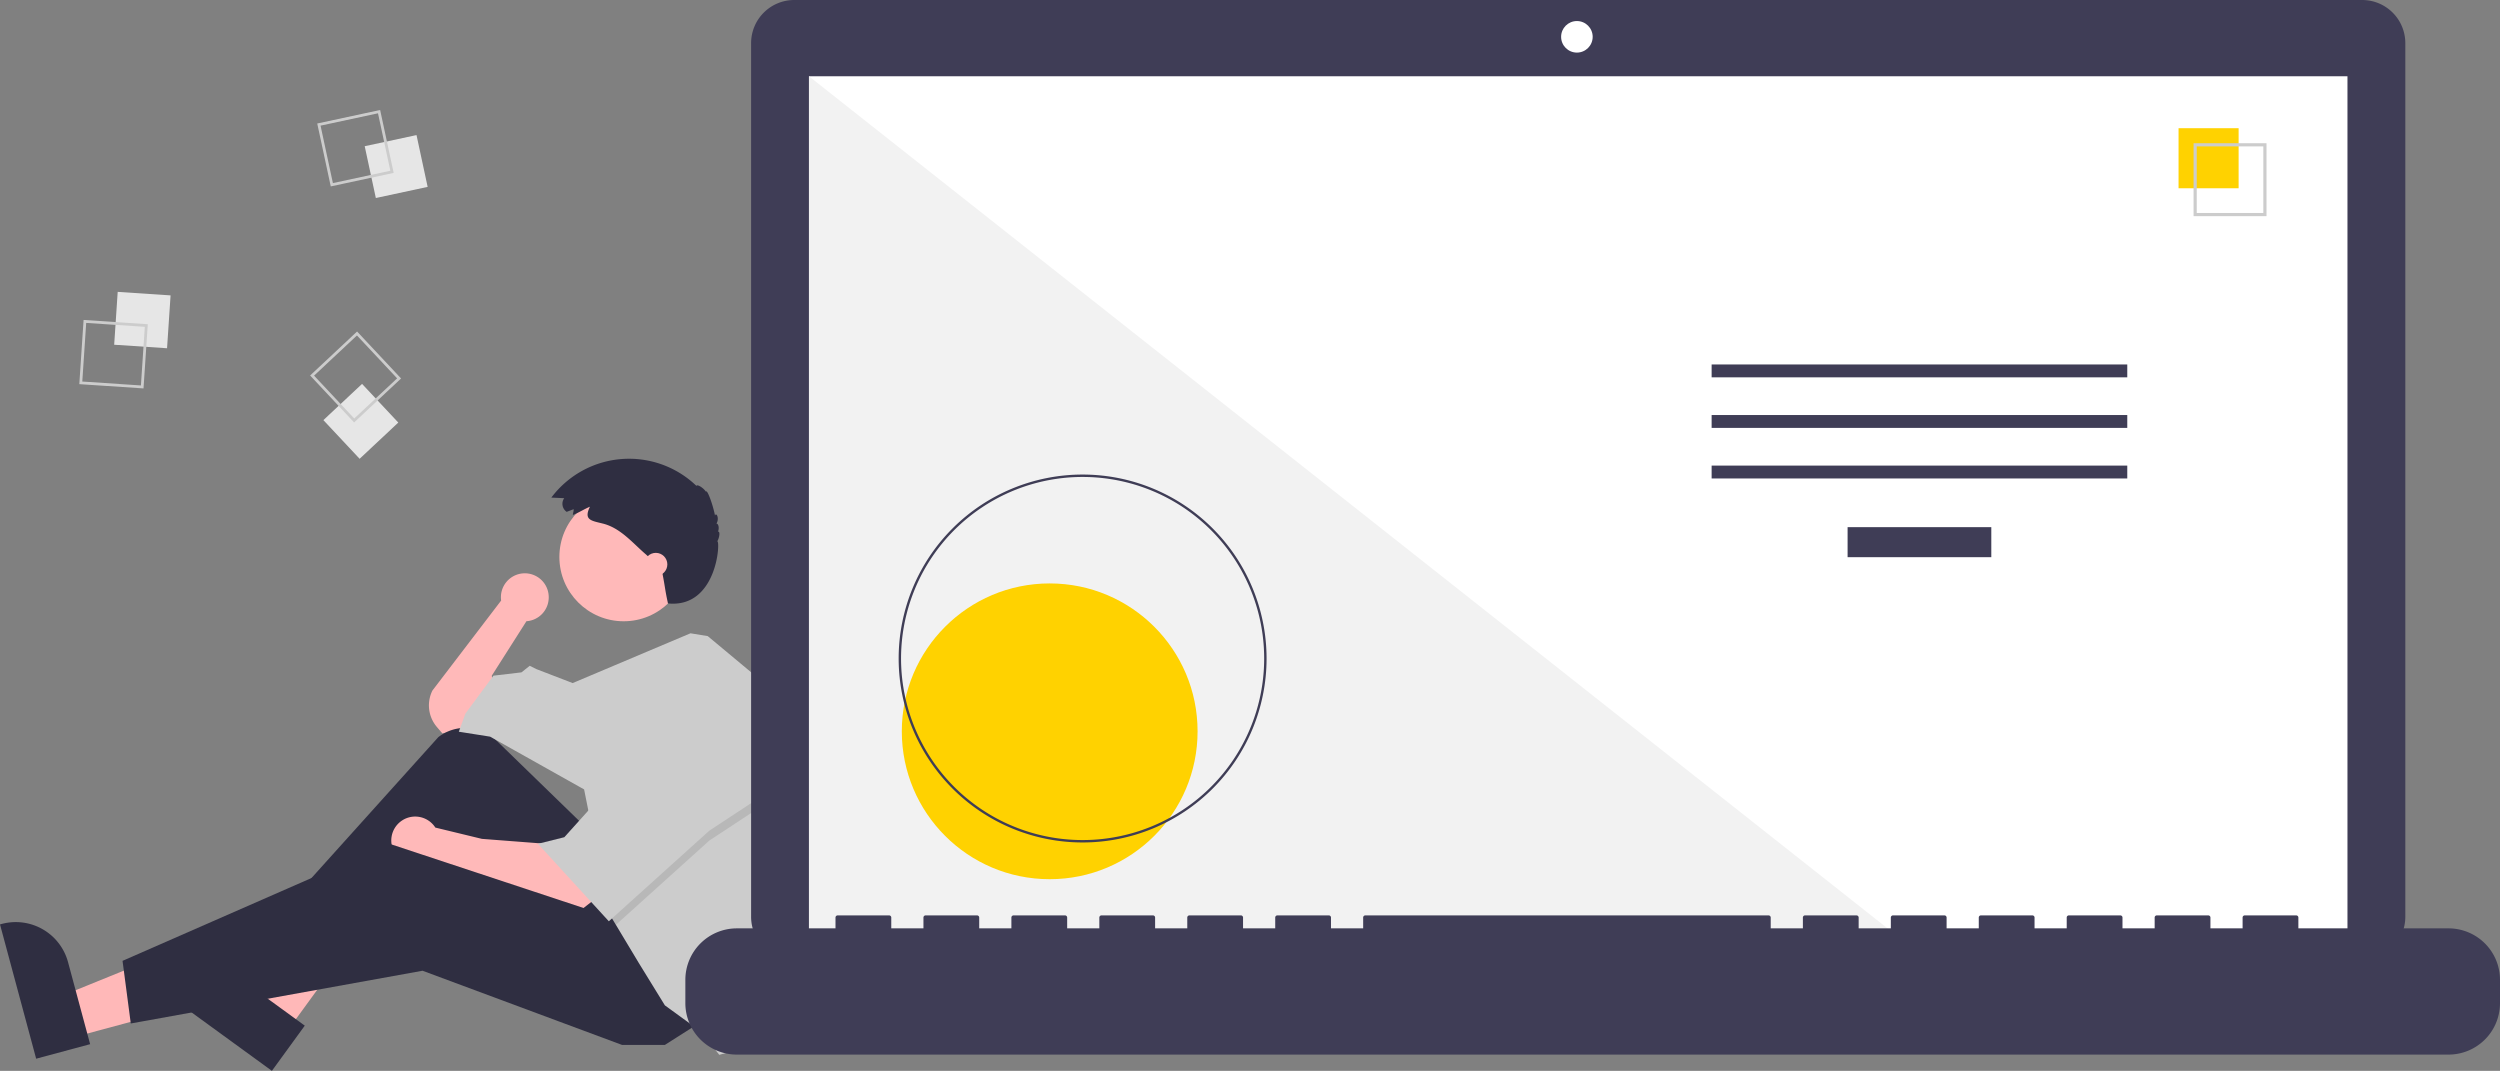 <svg data-name="Layer 1" xmlns="http://www.w3.org/2000/svg" width="1019.484" height="436.681" viewBox="0 0 1019.484 436.681" xmlns:xlink="http://www.w3.org/1999/xlink"><rect x="0" y="0" width="1019.484" height="436.681" fill="#808080" stroke="none"/><path d="M314.028,475.274a9.751,9.751,0,1,0-19.407,1.282l-28.014,36.686a13.583,13.583,0,0,0,1.836,14.914l2.198,2.564,10.083-2.017,11.428-10.083L290.806,507.192l14.117-22.183-.018-.016A9.743,9.743,0,0,0,314.028,475.274Z" transform="translate(-90.258 -231.659)" fill="#ffb9b9"/><polygon points="30.041 422.968 25.468 405.984 88.8 380.265 95.549 405.331 30.041 422.968" fill="#ffb8b8"/><path d="M105.002,663.391,90.258,608.629l.693-.187a22.075,22.075,0,0,1,27.054,15.575l0.0.001L127.01,657.466Z" transform="translate(-90.258 -231.659)" fill="#2f2e41"/><polygon points="117.278 420.254 103.054 409.91 136.185 350.121 157.179 365.388 117.278 420.254" fill="#ffb8b8"/><path d="M201.137,668.341,155.271,634.985l.422-.58a22.075,22.075,0,0,1,30.835-4.87l.001.001L214.542,649.908Z" transform="translate(-90.258 -231.659)" fill="#2f2e41"/><path d="M328.45,568.364l-35.795-34.773a18.076,18.076,0,0,0-23.668-1.322L201.401,607.352l6.05,9.411L271.984,573.069l43.694,57.139,41.678-20.838Z" transform="translate(-90.258 -231.659)" fill="#2f2e41"/><path d="M312.989,575.758l-26.217-2.017-18.986-4.603a9.753,9.753,0,1,0-1.85,12.656l-.003.014,11.428,4.706,49.072,16.806,6.05-4.706Z" transform="translate(-90.258 -231.659)" fill="#ffb9b9"/><polygon points="285.92 416.699 271.131 426.11 253.653 426.11 172.315 395.86 53.332 417.371 49.971 391.826 158.871 344.099 254.326 375.693 285.92 416.699" fill="#2f2e41"/><circle cx="254.326" cy="227.132" r="26.217" fill="#ffb9b9"/><path d="M412.417,563.463a150.631,150.631,0,0,1-7.388,46.592l-1.963,6.037-9.411,43.022-10.083,2.689-7.394-9.411-14.789-10.755L350.634,624.158,341.411,608.791l-2.877-4.8-10.083-50.416-38.317-21.511-12.772-2.017,2.689-7.394,11.428-15.461L302.906,505.847l3.361-2.689,2.689,1.344,14.823,5.71,48.057-20.304,7.031,1.15L403.067,511.225A150.499,150.499,0,0,1,412.417,563.463Z" transform="translate(-90.258 -231.659)" fill="#ccc"/><polygon points="314.825 325.949 289.281 342.754 251.153 377.131 248.276 372.332 240.209 331.999 242.226 331.999 263.065 293.683 314.825 325.949" opacity="0.1" style="isolation:isolate"/><polygon points="263.065 289.649 242.226 327.965 230.126 341.41 219.371 344.099 248.276 375.693 289.281 338.721 314.825 321.915 263.065 289.649" fill="#ccc"/><path d="M324.193,439.299l-2.841,1.093a3.965,3.965,0,0,1-1.06-5.507q.023-.034.047-.067l-5.249-.246a39.637,39.637,0,0,1,59.173-4.77c.239-.823,2.844.778,3.908,2.402.357-1.339,2.8,5.135,3.664,9.712.4-1.524,1.938.936.591,3.297.854-.125,1.239,2.059.578,3.276.934-.439.777,2.169-.236,3.911,1.333-.118-.114,27.331-20.114,25.331-1.392-6.397-1-6-2.64-14.226-.763-.81-1.599-1.548-2.433-2.284l-4.513-3.983c-5.247-4.632-10.021-10.348-17.011-12.08-4.804-1.19-7.841-1.458-5.223-6.872-2.365.987-4.574,2.455-6.961,3.372C323.905,440.902,324.239,440.055,324.193,439.299Z" transform="translate(-90.258 -231.659)" fill="#2f2e41"/><circle cx="267.434" cy="230.157" r="4.706" fill="#ffb9b9"/><rect x="137.514" y="351.376" width="21.61" height="21.61" transform="translate(-313.175 254.446) rotate(-86.19)" fill="#e6e6e6" style="isolation:isolate"/><path d="M124.344,362.131l26.183,1.744-1.744,26.183-26.183-1.744Zm24.969,2.806-23.906-1.592-1.592,23.906,23.906,1.592Z" transform="translate(-90.258 -231.659)" fill="#ccc"/><rect x="241.009" y="288.772" width="21.61" height="21.61" transform="translate(-147.572 -172.075) rotate(-12.127)" fill="#e6e6e6" style="isolation:isolate"/><path d="M245.278,276.51l5.513,25.655-25.655,5.513-5.513-25.655Zm4.157,24.779-5.033-23.424-23.424,5.033,5.033,23.424Z" transform="translate(-90.258 -231.659)" fill="#ccc"/><rect x="226.603" y="392.674" width="21.61" height="21.61" transform="translate(-301.946 39.642) rotate(-43.127)" fill="#e6e6e6" style="isolation:isolate"/><path d="M253.815,385.997,234.663,403.935l-17.939-19.152,19.152-17.939Zm-19.099,16.326,17.486-16.379-16.379-17.486-17.486,16.379Z" transform="translate(-90.258 -231.659)" fill="#ccc"/><path d="M1053.535,231.659H414.152a17.598,17.598,0,0,0-17.599,17.598v356.252a17.599,17.599,0,0,0,17.599,17.599H1053.535a17.599,17.599,0,0,0,17.599-17.599V249.258a17.599,17.599,0,0,0-17.599-17.598Z" transform="translate(-90.258 -231.659)" fill="#3f3d56"/><rect x="329.89" y="31.101" width="627.391" height="353.913" fill="#fff"/><circle cx="643.049" cy="15.014" r="6.435" fill="#fff"/><polygon points="777.858 385.015 329.89 385.015 329.89 31.102 777.858 385.015" fill="#f2f2f2" style="isolation:isolate"/><circle cx="428.058" cy="298.224" r="60.307" fill="#ffd200"/><path d="M531.741,575.21a75.016,75.016,0,1,1,75.016-75.016A75.016,75.016,0,0,1,531.741,575.21Zm0-149.051A74.035,74.035,0,1,0,605.776,500.194a74.035,74.035,0,0,0-74.035-74.035Z" transform="translate(-90.258 -231.659)" fill="#3f3d56"/><rect x="753.437" y="214.97" width="58.605" height="12.246" fill="#3f3d56"/><rect x="697.991" y="148.627" width="169.497" height="5.248" fill="#3f3d56"/><rect x="697.991" y="169.246" width="169.497" height="5.248" fill="#3f3d56"/><rect x="697.991" y="189.866" width="169.497" height="5.248" fill="#3f3d56"/><rect x="888.401" y="52.282" width="24.492" height="24.492" fill="#ffd200"/><path d="M1014.522,319.804h-29.74v-29.74h29.74Zm-28.447-1.293h27.154V291.357H986.075Z" transform="translate(-90.258 -231.659)" fill="#ccc"/><path d="M1088.749,610.239h-61.229v-4.412a.875.875,0,0,0-.875-.875h-20.993a.875.875,0,0,0-.875.875v4.412H991.657v-4.412a.875.875,0,0,0-.875-.875H969.789a.875.875,0,0,0-.875.875h0v4.412H955.794v-4.412a.875.875,0,0,0-.875-.875h-20.993a.875.875,0,0,0-.875.875h0v4.412H919.931v-4.412a.875.875,0,0,0-.875-.875H898.064a.875.875,0,0,0-.875.875v4.412H884.068v-4.412a.875.875,0,0,0-.875-.875H862.201a.875.875,0,0,0-.875.875h0v4.412H848.205v-4.412a.875.875,0,0,0-.875-.875H826.338a.875.875,0,0,0-.875.875h0v4.412H812.343v-4.412a.875.875,0,0,0-.875-.875H647.023a.875.875,0,0,0-.875.875h0v4.412H633.028v-4.412a.875.875,0,0,0-.875-.875H611.161a.875.875,0,0,0-.875.875h0v4.412h-13.121v-4.412a.875.875,0,0,0-.875-.875h-20.993a.875.875,0,0,0-.875.875h0v4.412H561.302v-4.412a.875.875,0,0,0-.875-.875H539.435a.875.875,0,0,0-.875.875h0v4.412H525.44v-4.412a.875.875,0,0,0-.875-.875H503.572a.875.875,0,0,0-.875.875h0v4.412h-13.121v-4.412a.875.875,0,0,0-.875-.875H467.709a.875.875,0,0,0-.875.875v4.412H453.714v-4.412a.875.875,0,0,0-.875-.875H431.846a.875.875,0,0,0-.875.875h0v4.412H390.735A20.993,20.993,0,0,0,369.742,631.232v9.492A20.993,20.993,0,0,0,390.735,661.717h698.014a20.993,20.993,0,0,0,20.993-20.993V631.232A20.993,20.993,0,0,0,1088.749,610.239Z" transform="translate(-90.258 -231.659)" fill="#3f3d56"/></svg>